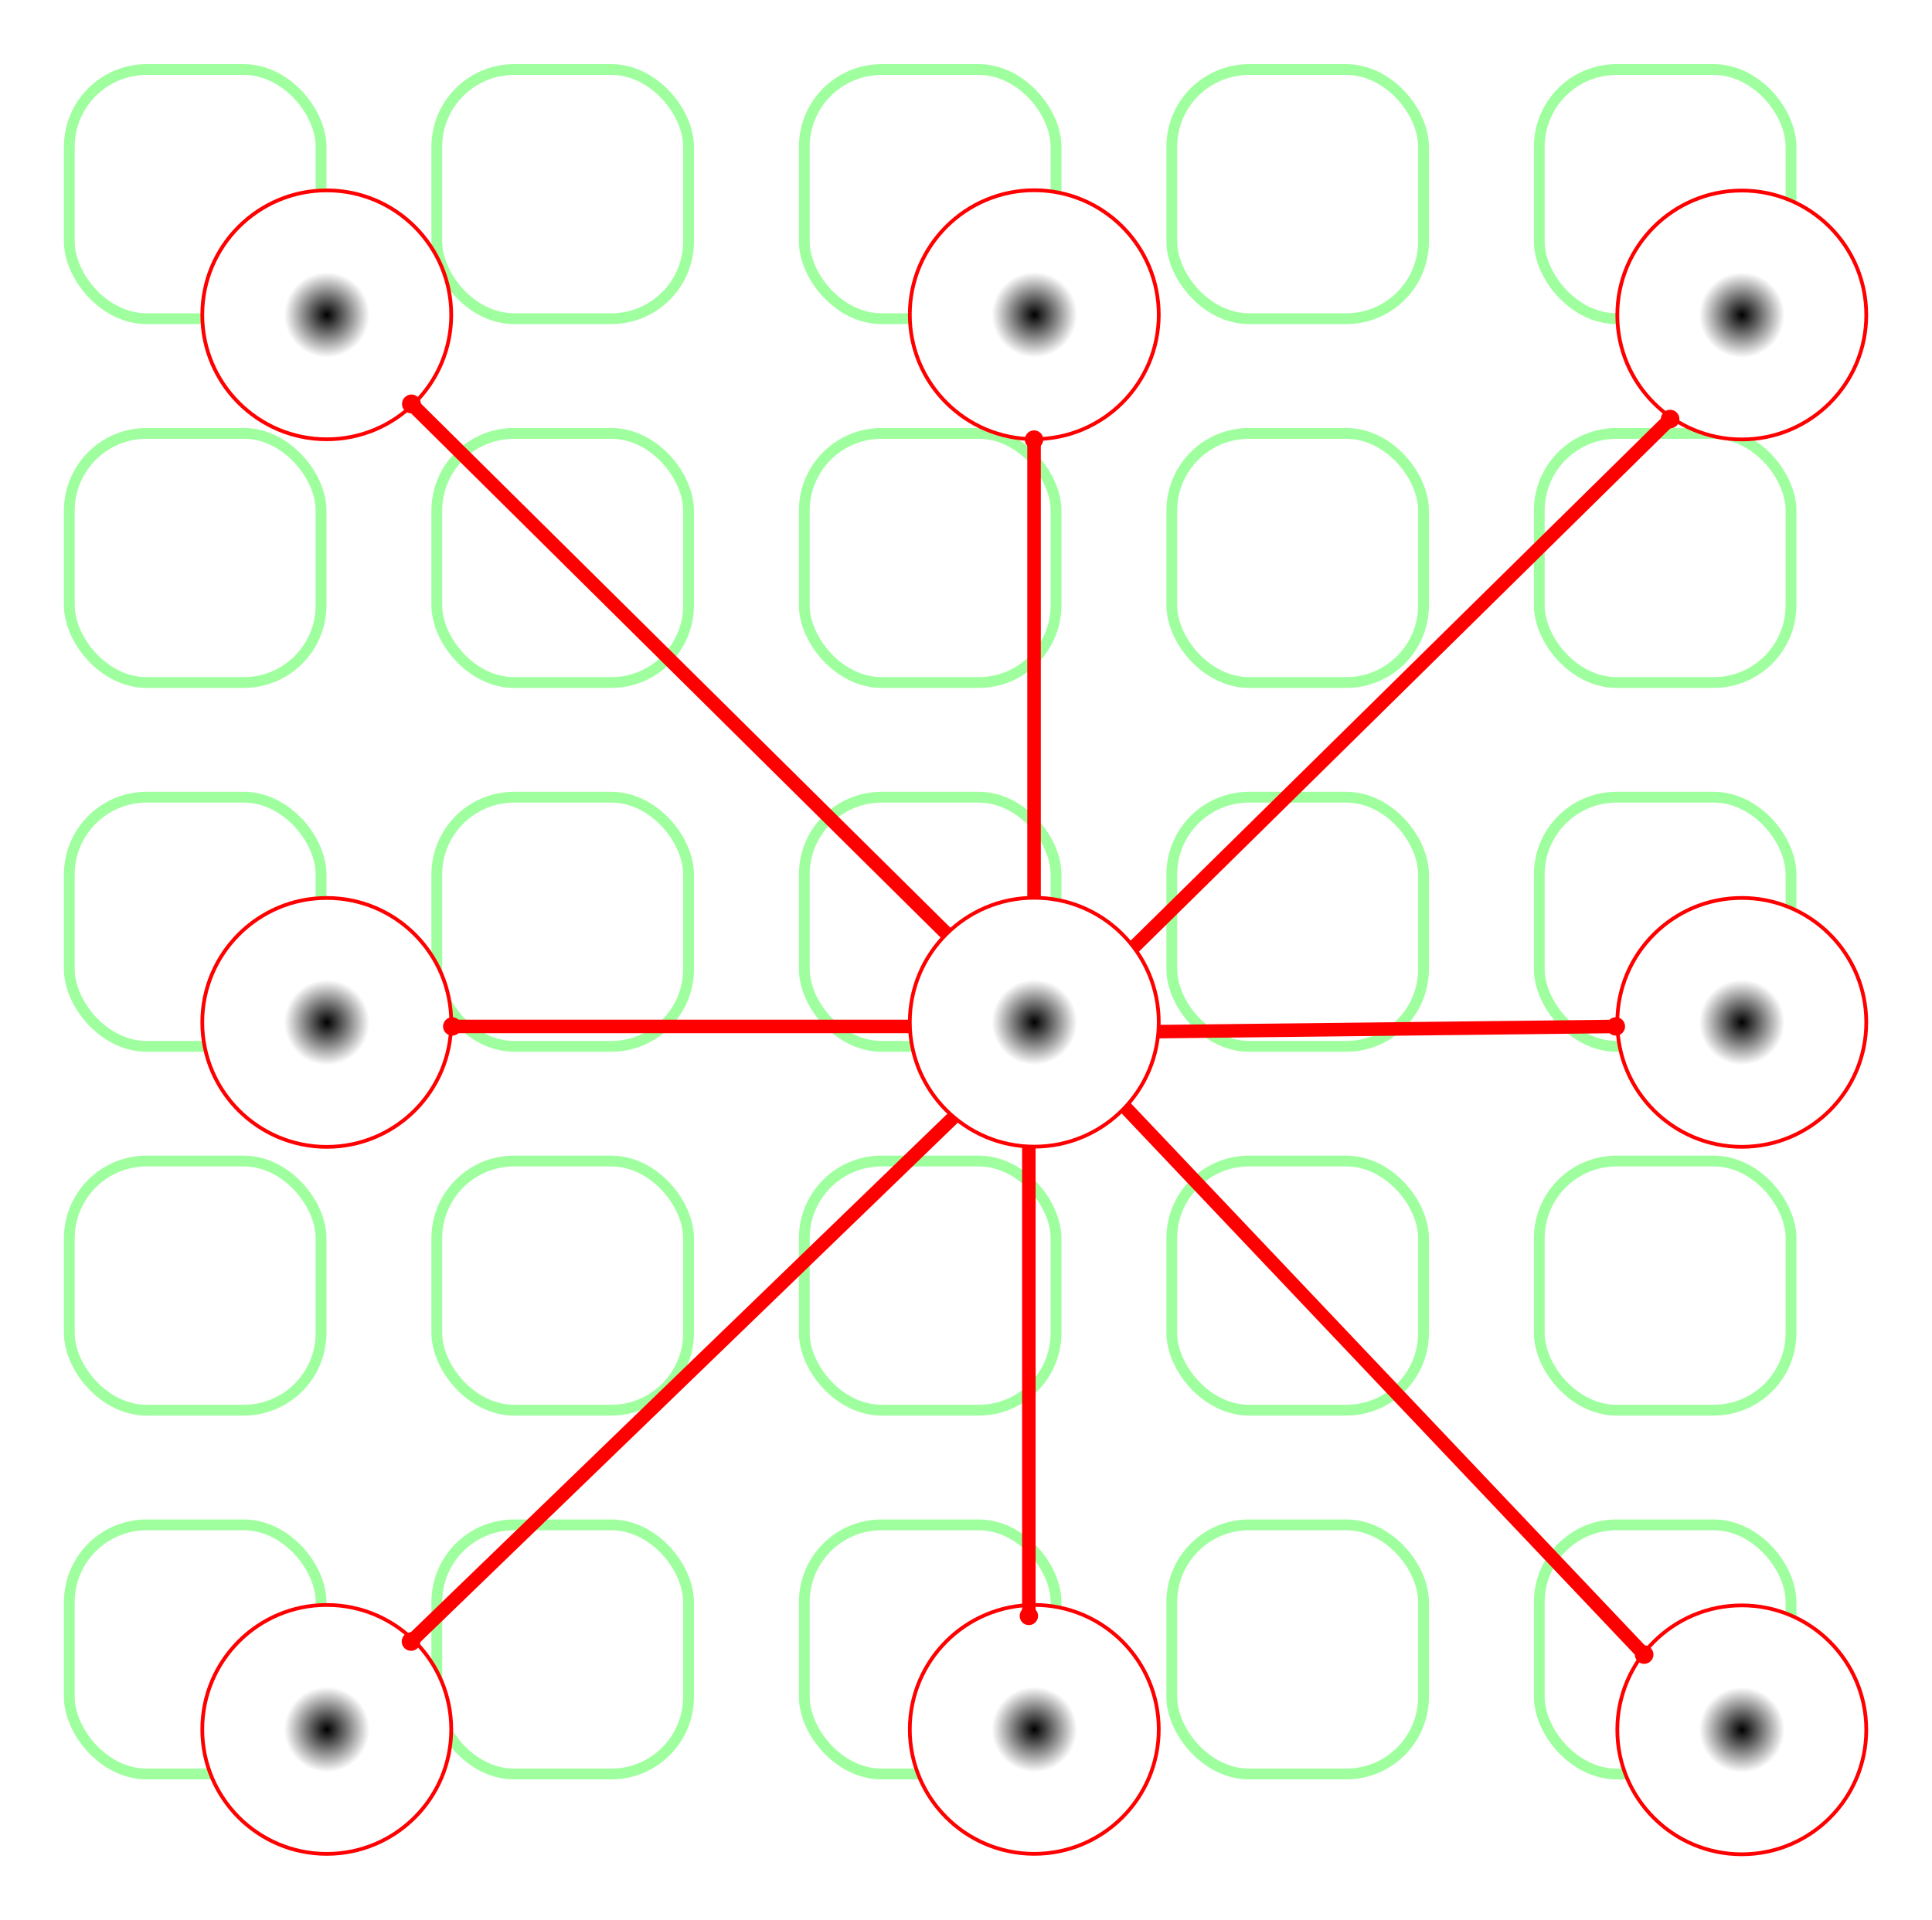 <?xml version="1.0" encoding="UTF-8" standalone="no"?>
<!-- Created with Inkscape (http://www.inkscape.org/) -->

<svg
   xmlns:dc="http://purl.org/dc/elements/1.1/"
   xmlns:cc="http://creativecommons.org/ns#"
   xmlns:rdf="http://www.w3.org/1999/02/22-rdf-syntax-ns#"
   xmlns:svg="http://www.w3.org/2000/svg"
   xmlns="http://www.w3.org/2000/svg"
   xmlns:xlink="http://www.w3.org/1999/xlink"
   xmlns:sodipodi="http://sodipodi.sourceforge.net/DTD/sodipodi-0.dtd"
   xmlns:inkscape="http://www.inkscape.org/namespaces/inkscape"
   width="151.257mm"
   height="150.349mm"
   viewBox="0 0 535.949 532.733"
   id="svg5463"
   version="1.1"
   inkscape:version="0.91 r13725"
   sodipodi:docname="single_cell_midget-off-inh.svg">
  <defs
     id="defs5465">
    <marker
       inkscape:isstock="true"
       style="overflow:visible"
       id="marker10641"
       refX="0.0"
       refY="0.0"
       orient="auto"
       inkscape:stockid="DotM">
      <path
         transform="scale(0.4) translate(7.4, 1)"
         style="fill-rule:evenodd;stroke:#ff0000;stroke-width:1pt;stroke-opacity:1;fill:#ff0000;fill-opacity:1"
         d="M -2.5,-1.0 C -2.5,1.76 -4.74,4.0 -7.5,4.0 C -10.26,4.0 -12.5,1.76 -12.5,-1.0 C -12.5,-3.76 -10.26,-6.0 -7.5,-6.0 C -4.74,-6.0 -2.5,-3.76 -2.5,-1.0 z "
         id="path10643" />
    </marker>
    <marker
       inkscape:isstock="true"
       style="overflow:visible"
       id="marker10523"
       refX="0.0"
       refY="0.0"
       orient="auto"
       inkscape:stockid="DotM">
      <path
         transform="scale(0.4) translate(7.4, 1)"
         style="fill-rule:evenodd;stroke:#ff0000;stroke-width:1pt;stroke-opacity:1;fill:#ff0000;fill-opacity:1"
         d="M -2.5,-1.0 C -2.5,1.76 -4.74,4.0 -7.5,4.0 C -10.26,4.0 -12.5,1.76 -12.5,-1.0 C -12.5,-3.76 -10.26,-6.0 -7.5,-6.0 C -4.74,-6.0 -2.5,-3.76 -2.5,-1.0 z "
         id="path10525" />
    </marker>
    <marker
       inkscape:isstock="true"
       style="overflow:visible"
       id="marker10411"
       refX="0.0"
       refY="0.0"
       orient="auto"
       inkscape:stockid="DotM">
      <path
         transform="scale(0.4) translate(7.4, 1)"
         style="fill-rule:evenodd;stroke:#ff0000;stroke-width:1pt;stroke-opacity:1;fill:#ff0000;fill-opacity:1"
         d="M -2.5,-1.0 C -2.5,1.76 -4.74,4.0 -7.5,4.0 C -10.26,4.0 -12.5,1.76 -12.5,-1.0 C -12.5,-3.76 -10.26,-6.0 -7.5,-6.0 C -4.74,-6.0 -2.5,-3.76 -2.5,-1.0 z "
         id="path10413" />
    </marker>
    <marker
       inkscape:isstock="true"
       style="overflow:visible"
       id="marker10305"
       refX="0.0"
       refY="0.0"
       orient="auto"
       inkscape:stockid="DotM">
      <path
         transform="scale(0.4) translate(7.4, 1)"
         style="fill-rule:evenodd;stroke:#ff0000;stroke-width:1pt;stroke-opacity:1;fill:#ff0000;fill-opacity:1"
         d="M -2.5,-1.0 C -2.5,1.76 -4.74,4.0 -7.5,4.0 C -10.26,4.0 -12.5,1.76 -12.5,-1.0 C -12.5,-3.76 -10.26,-6.0 -7.5,-6.0 C -4.74,-6.0 -2.5,-3.76 -2.5,-1.0 z "
         id="path10307" />
    </marker>
    <marker
       inkscape:isstock="true"
       style="overflow:visible"
       id="marker10205"
       refX="0.0"
       refY="0.0"
       orient="auto"
       inkscape:stockid="DotM">
      <path
         transform="scale(0.4) translate(7.4, 1)"
         style="fill-rule:evenodd;stroke:#ff0000;stroke-width:1pt;stroke-opacity:1;fill:#ff0000;fill-opacity:1"
         d="M -2.5,-1.0 C -2.5,1.76 -4.74,4.0 -7.5,4.0 C -10.26,4.0 -12.5,1.76 -12.5,-1.0 C -12.5,-3.76 -10.26,-6.0 -7.5,-6.0 C -4.74,-6.0 -2.5,-3.76 -2.5,-1.0 z "
         id="path10207" />
    </marker>
    <marker
       inkscape:isstock="true"
       style="overflow:visible"
       id="marker10111"
       refX="0.0"
       refY="0.0"
       orient="auto"
       inkscape:stockid="DotM">
      <path
         transform="scale(0.4) translate(7.4, 1)"
         style="fill-rule:evenodd;stroke:#ff0000;stroke-width:1pt;stroke-opacity:1;fill:#ff0000;fill-opacity:1"
         d="M -2.5,-1.0 C -2.5,1.76 -4.74,4.0 -7.5,4.0 C -10.26,4.0 -12.5,1.76 -12.5,-1.0 C -12.5,-3.76 -10.26,-6.0 -7.5,-6.0 C -4.74,-6.0 -2.5,-3.76 -2.5,-1.0 z "
         id="path10113" />
    </marker>
    <marker
       inkscape:isstock="true"
       style="overflow:visible"
       id="marker10023"
       refX="0.0"
       refY="0.0"
       orient="auto"
       inkscape:stockid="DotM">
      <path
         transform="scale(0.4) translate(7.4, 1)"
         style="fill-rule:evenodd;stroke:#ff0000;stroke-width:1pt;stroke-opacity:1;fill:#ff0000;fill-opacity:1"
         d="M -2.5,-1.0 C -2.5,1.76 -4.74,4.0 -7.5,4.0 C -10.26,4.0 -12.5,1.76 -12.5,-1.0 C -12.5,-3.76 -10.26,-6.0 -7.5,-6.0 C -4.74,-6.0 -2.5,-3.76 -2.5,-1.0 z "
         id="path10025" />
    </marker>
    <marker
       inkscape:stockid="DotM"
       orient="auto"
       refY="0.0"
       refX="0.0"
       id="DotM"
       style="overflow:visible"
       inkscape:isstock="true"
       inkscape:collect="always">
      <path
         id="path7777"
         d="M -2.5,-1.0 C -2.5,1.76 -4.74,4.0 -7.5,4.0 C -10.26,4.0 -12.5,1.76 -12.5,-1.0 C -12.5,-3.76 -10.26,-6.0 -7.5,-6.0 C -4.74,-6.0 -2.5,-3.76 -2.5,-1.0 z "
         style="fill-rule:evenodd;stroke:#ff0000;stroke-width:1pt;stroke-opacity:1;fill:#ff0000;fill-opacity:1"
         transform="scale(0.4) translate(7.4, 1)" />
    </marker>
    <marker
       inkscape:isstock="true"
       style="overflow:visible"
       id="marker6533"
       refX="0"
       refY="0"
       orient="auto"
       inkscape:stockid="TriangleOutM">
      <path
         transform="scale(0.4,0.4)"
         style="fill:#0079ff;fill-opacity:1;fill-rule:evenodd;stroke:#0079ff;stroke-width:1pt;stroke-opacity:1"
         d="m 5.77,0 -8.65,5 0,-10 8.65,5 z"
         id="path6535"
         inkscape:connector-curvature="0" />
    </marker>
    <marker
       inkscape:isstock="true"
       style="overflow:visible"
       id="marker6529"
       refX="0"
       refY="0"
       orient="auto"
       inkscape:stockid="TriangleOutM">
      <path
         transform="scale(0.4,0.4)"
         style="fill:#0079ff;fill-opacity:1;fill-rule:evenodd;stroke:#0079ff;stroke-width:1pt;stroke-opacity:1"
         d="m 5.77,0 -8.65,5 0,-10 8.65,5 z"
         id="path6531"
         inkscape:connector-curvature="0" />
    </marker>
    <marker
       inkscape:isstock="true"
       style="overflow:visible"
       id="marker6525"
       refX="0"
       refY="0"
       orient="auto"
       inkscape:stockid="TriangleOutM">
      <path
         transform="scale(0.4,0.4)"
         style="fill:#0079ff;fill-opacity:1;fill-rule:evenodd;stroke:#0079ff;stroke-width:1pt;stroke-opacity:1"
         d="m 5.77,0 -8.65,5 0,-10 8.65,5 z"
         id="path6527"
         inkscape:connector-curvature="0" />
    </marker>
    <marker
       inkscape:isstock="true"
       style="overflow:visible"
       id="marker6521"
       refX="0"
       refY="0"
       orient="auto"
       inkscape:stockid="TriangleOutM">
      <path
         transform="scale(0.4,0.4)"
         style="fill:#0079ff;fill-opacity:1;fill-rule:evenodd;stroke:#0079ff;stroke-width:1pt;stroke-opacity:1"
         d="m 5.77,0 -8.65,5 0,-10 8.65,5 z"
         id="path6523"
         inkscape:connector-curvature="0" />
    </marker>
    <marker
       inkscape:isstock="true"
       style="overflow:visible"
       id="marker6517"
       refX="0"
       refY="0"
       orient="auto"
       inkscape:stockid="TriangleOutM">
      <path
         transform="scale(0.4,0.4)"
         style="fill:#0079ff;fill-opacity:1;fill-rule:evenodd;stroke:#0079ff;stroke-width:1pt;stroke-opacity:1"
         d="m 5.77,0 -8.65,5 0,-10 8.65,5 z"
         id="path6519"
         inkscape:connector-curvature="0" />
    </marker>
    <marker
       inkscape:isstock="true"
       style="overflow:visible"
       id="marker6513"
       refX="0"
       refY="0"
       orient="auto"
       inkscape:stockid="TriangleOutM">
      <path
         transform="scale(0.4,0.4)"
         style="fill:#0079ff;fill-opacity:1;fill-rule:evenodd;stroke:#0079ff;stroke-width:1pt;stroke-opacity:1"
         d="m 5.77,0 -8.65,5 0,-10 8.65,5 z"
         id="path6515"
         inkscape:connector-curvature="0" />
    </marker>
    <marker
       inkscape:isstock="true"
       style="overflow:visible"
       id="marker6509"
       refX="0"
       refY="0"
       orient="auto"
       inkscape:stockid="TriangleOutM">
      <path
         transform="scale(0.4,0.4)"
         style="fill:#0079ff;fill-opacity:1;fill-rule:evenodd;stroke:#0079ff;stroke-width:1pt;stroke-opacity:1"
         d="m 5.77,0 -8.65,5 0,-10 8.65,5 z"
         id="path6511"
         inkscape:connector-curvature="0" />
    </marker>
    <marker
       inkscape:stockid="TriangleOutM"
       orient="auto"
       refY="0"
       refX="0"
       id="marker6485"
       style="overflow:visible"
       inkscape:isstock="true">
      <path
         id="path6487"
         d="m 5.77,0 -8.65,5 0,-10 8.65,5 z"
         style="fill:#0079ff;fill-opacity:1;fill-rule:evenodd;stroke:#0079ff;stroke-width:1pt;stroke-opacity:1"
         transform="scale(0.4,0.4)"
         inkscape:connector-curvature="0" />
    </marker>
    <marker
       inkscape:stockid="TriangleOutS"
       orient="auto"
       refY="0"
       refX="0"
       id="TriangleOutS"
       style="overflow:visible"
       inkscape:isstock="true">
      <path
         id="path6371"
         d="m 5.77,0 -8.65,5 0,-10 8.65,5 z"
         style="fill:#000000;fill-opacity:1;fill-rule:evenodd;stroke:#000000;stroke-width:1pt;stroke-opacity:1"
         transform="scale(0.2,0.2)"
         inkscape:connector-curvature="0" />
    </marker>
    <marker
       inkscape:stockid="TriangleOutM"
       orient="auto"
       refY="0"
       refX="0"
       id="TriangleOutM"
       style="overflow:visible"
       inkscape:isstock="true">
      <path
         id="path6368"
         d="m 5.77,0 -8.65,5 0,-10 8.65,5 z"
         style="fill:#000000;fill-opacity:1;fill-rule:evenodd;stroke:#000000;stroke-width:1pt;stroke-opacity:1"
         transform="scale(0.4,0.4)"
         inkscape:connector-curvature="0" />
    </marker>
    <marker
       inkscape:stockid="Arrow1Mend"
       orient="auto"
       refY="0"
       refX="0"
       id="Arrow1Mend"
       style="overflow:visible"
       inkscape:isstock="true">
      <path
         id="path6232"
         d="M 0,0 5,-5 -12.5,0 5,5 0,0 Z"
         style="fill:#000000;fill-opacity:1;fill-rule:evenodd;stroke:#000000;stroke-width:1pt;stroke-opacity:1"
         transform="matrix(-0.4,0,0,-0.4,-4,0)"
         inkscape:connector-curvature="0" />
    </marker>
    <linearGradient
       id="linearGradient6045">
      <stop
         style="stop-color:#000000;stop-opacity:1;"
         offset="0"
         id="stop6047" />
      <stop
         id="stop6049"
         offset="0.343"
         style="stop-color:#8c8c8c;stop-opacity:1" />
      <stop
         style="stop-color:#bebebe;stop-opacity:1"
         offset="1"
         id="stop6051" />
    </linearGradient>
    <linearGradient
       id="linearGradient3893">
      <stop
         id="stop3895"
         offset="0"
         style="stop-color:#000000;stop-opacity:1;" />
      <stop
         style="stop-color:#ffffff;stop-opacity:1;"
         offset="0.343"
         id="stop3899" />
      <stop
         id="stop3897"
         offset="1"
         style="stop-color:#ffffff;stop-opacity:1;" />
    </linearGradient>
    <pattern
       patternUnits="userSpaceOnUse"
       width="69.818"
       height="69.107"
       patternTransform="matrix(0.801,0,0,0.801,33.02,251.096)"
       id="pattern6110">
      <rect
         rx="20.28"
         y="1.5"
         x="1.5"
         height="66.107"
         width="66.818"
         id="rect6035"
         style="opacity:1;fill:none;fill-opacity:1;stroke:#00ff00;stroke-width:3;stroke-linecap:round;stroke-linejoin:round;stroke-miterlimit:4;stroke-dasharray:none;stroke-opacity:1" />
    </pattern>
    <radialGradient
       inkscape:collect="always"
       xlink:href="#linearGradient3893"
       id="radialGradient6548"
       gradientUnits="userSpaceOnUse"
       gradientTransform="matrix(1.036,0,0,1.036,-189.4,254.132)"
       cx="283.853"
       cy="165.277"
       fx="283.853"
       fy="165.277"
       r="33.335" />
    <radialGradient
       inkscape:collect="always"
       xlink:href="#linearGradient3893"
       id="radialGradient6552"
       gradientUnits="userSpaceOnUse"
       gradientTransform="matrix(1.036,0,0,1.036,-189.4,450.46)"
       cx="283.853"
       cy="165.277"
       fx="283.853"
       fy="165.277"
       r="33.335" />
    <radialGradient
       inkscape:collect="always"
       xlink:href="#linearGradient3893"
       id="radialGradient6556"
       gradientUnits="userSpaceOnUse"
       gradientTransform="matrix(1.036,0,0,1.036,-189.4,646.63)"
       cx="283.853"
       cy="165.277"
       fx="283.853"
       fy="165.277"
       r="33.335" />
    <radialGradient
       inkscape:collect="always"
       xlink:href="#linearGradient3893"
       id="radialGradient6560"
       gradientUnits="userSpaceOnUse"
       gradientTransform="matrix(1.036,0,0,1.036,6.87,254.091)"
       cx="283.853"
       cy="165.277"
       fx="283.853"
       fy="165.277"
       r="33.335" />
    <radialGradient
       inkscape:collect="always"
       xlink:href="#linearGradient3893"
       id="radialGradient6564"
       gradientUnits="userSpaceOnUse"
       gradientTransform="matrix(1.036,0,0,1.036,6.87,450.403)"
       cx="283.853"
       cy="165.277"
       fx="283.853"
       fy="165.277"
       r="33.335" />
    <radialGradient
       inkscape:collect="always"
       xlink:href="#linearGradient3893"
       id="radialGradient6568"
       gradientUnits="userSpaceOnUse"
       gradientTransform="matrix(1.036,0,0,1.036,6.87,646.622)"
       cx="283.853"
       cy="165.277"
       fx="283.853"
       fy="165.277"
       r="33.335" />
    <radialGradient
       inkscape:collect="always"
       xlink:href="#linearGradient3893"
       id="radialGradient6572"
       gradientUnits="userSpaceOnUse"
       gradientTransform="matrix(1.036,0,0,1.036,203.14,254.175)"
       cx="283.853"
       cy="165.277"
       fx="283.853"
       fy="165.277"
       r="33.335" />
    <radialGradient
       inkscape:collect="always"
       xlink:href="#linearGradient3893"
       id="radialGradient6576"
       gradientUnits="userSpaceOnUse"
       gradientTransform="matrix(1.036,0,0,1.036,203.14,450.451)"
       cx="283.853"
       cy="165.277"
       fx="283.853"
       fy="165.277"
       r="33.335" />
    <radialGradient
       inkscape:collect="always"
       xlink:href="#linearGradient3893"
       id="radialGradient6580"
       gradientUnits="userSpaceOnUse"
       gradientTransform="matrix(1.036,0,0,1.036,203.14,646.745)"
       cx="283.853"
       cy="165.277"
       fx="283.853"
       fy="165.277"
       r="33.335" />
  </defs>
  <sodipodi:namedview
     id="base"
     pagecolor="#ffffff"
     bordercolor="#666666"
     borderopacity="1.0"
     inkscape:pageopacity="0.0"
     inkscape:pageshadow="2"
     inkscape:zoom="0.98108454"
     inkscape:cx="65.24646"
     inkscape:cy="306.63749"
     inkscape:document-units="px"
     inkscape:current-layer="layer4"
     showgrid="false"
     inkscape:window-width="1920"
     inkscape:window-height="1021"
     inkscape:window-x="0"
     inkscape:window-y="0"
     inkscape:window-maximized="1"
     fit-margin-top="5"
     fit-margin-left="5"
     fit-margin-right="5"
     fit-margin-bottom="5" />
  <g
     inkscape:label="Layer 1"
     inkscape:groupmode="layer"
     id="layer1"
     transform="translate(-13.986,-337.979)">
    <g
       id="g4632"
       style="stroke:#00ff00;stroke-opacity:0.376">
      <g
         id="use4572"
         style="opacity:1;stroke:#00ff00;stroke-width:3;stroke-miterlimit:4;stroke-dasharray:none;stroke-opacity:0.376"
         inkscape:tile-x0="31.702098"
         inkscape:tile-y0="355.69598"
         transform="translate(101.945,100.95)">
        <g
           transform="matrix(1.248,0,0,1.248,-7.996,43.909)"
           id="g4735"
           style="stroke:#00ff00;stroke-width:2.404;stroke-miterlimit:4;stroke-dasharray:none;stroke-opacity:0.376">
          <rect
             style="fill:none;stroke:#00ff00;stroke-opacity:0.376"
             width="55.958"
             height="55.389"
             x="33.02"
             y="251.096"
             id="rect4737"
             ry="17.175" />
        </g>
      </g>
      <g
         id="use4574"
         style="opacity:1;stroke:#00ff00;stroke-width:3;stroke-miterlimit:4;stroke-dasharray:none;stroke-opacity:0.376"
         inkscape:tile-x0="31.702098"
         inkscape:tile-y0="355.69598"
         transform="translate(101.945,201.9)">
        <g
           transform="matrix(1.248,0,0,1.248,-7.996,43.909)"
           id="g4741"
           style="stroke:#00ff00;stroke-width:2.404;stroke-miterlimit:4;stroke-dasharray:none;stroke-opacity:0.376">
          <rect
             style="fill:none;stroke:#00ff00;stroke-opacity:0.376"
             width="55.958"
             height="55.389"
             x="33.02"
             y="251.096"
             id="rect4743"
             ry="17.175" />
        </g>
      </g>
      <g
         id="use4576"
         style="opacity:1;stroke:#00ff00;stroke-width:3;stroke-miterlimit:4;stroke-dasharray:none;stroke-opacity:0.376"
         inkscape:tile-x0="31.702098"
         inkscape:tile-y0="355.69598"
         transform="translate(101.945,302.849)">
        <g
           transform="matrix(1.248,0,0,1.248,-7.996,43.909)"
           id="g4747"
           style="stroke:#00ff00;stroke-width:2.404;stroke-miterlimit:4;stroke-dasharray:none;stroke-opacity:0.376">
          <rect
             style="fill:none;stroke:#00ff00;stroke-opacity:0.376"
             width="55.958"
             height="55.389"
             x="33.02"
             y="251.096"
             id="rect4749"
             ry="17.175" />
        </g>
      </g>
      <g
         id="use4582"
         style="opacity:1;stroke:#00ff00;stroke-width:3;stroke-miterlimit:4;stroke-dasharray:none;stroke-opacity:0.376"
         inkscape:tile-x0="31.702098"
         inkscape:tile-y0="355.69598"
         transform="translate(203.89,100.95)">
        <g
           transform="matrix(1.248,0,0,1.248,-7.996,43.909)"
           id="g4753"
           style="stroke:#00ff00;stroke-width:2.404;stroke-miterlimit:4;stroke-dasharray:none;stroke-opacity:0.376">
          <rect
             style="fill:none;stroke:#00ff00;stroke-opacity:0.376"
             width="55.958"
             height="55.389"
             x="33.02"
             y="251.096"
             id="rect4755"
             ry="17.175" />
        </g>
      </g>
      <g
         id="use4584"
         style="opacity:1;stroke:#00ff00;stroke-width:3;stroke-miterlimit:4;stroke-dasharray:none;stroke-opacity:0.376"
         inkscape:tile-x0="31.702098"
         inkscape:tile-y0="355.69598"
         transform="translate(203.89,201.9)">
        <g
           transform="matrix(1.248,0,0,1.248,-7.996,43.909)"
           id="g4759"
           style="stroke:#00ff00;stroke-width:2.404;stroke-miterlimit:4;stroke-dasharray:none;stroke-opacity:0.376">
          <rect
             style="fill:none;stroke:#00ff00;stroke-opacity:0.376"
             width="55.958"
             height="55.389"
             x="33.02"
             y="251.096"
             id="rect4761"
             ry="17.175" />
        </g>
      </g>
      <g
         id="use4586"
         style="opacity:1;stroke:#00ff00;stroke-width:3;stroke-miterlimit:4;stroke-dasharray:none;stroke-opacity:0.376"
         inkscape:tile-x0="31.702098"
         inkscape:tile-y0="355.69598"
         transform="translate(203.89,302.849)">
        <g
           transform="matrix(1.248,0,0,1.248,-7.996,43.909)"
           id="g4765"
           style="stroke:#00ff00;stroke-width:2.404;stroke-miterlimit:4;stroke-dasharray:none;stroke-opacity:0.376">
          <rect
             style="fill:none;stroke:#00ff00;stroke-opacity:0.376"
             width="55.958"
             height="55.389"
             x="33.02"
             y="251.096"
             id="rect4767"
             ry="17.175" />
        </g>
      </g>
      <g
         id="use4592"
         style="opacity:1;stroke:#00ff00;stroke-width:3;stroke-miterlimit:4;stroke-dasharray:none;stroke-opacity:0.376"
         inkscape:tile-x0="31.702098"
         inkscape:tile-y0="355.69598"
         transform="translate(305.835,100.95)">
        <g
           transform="matrix(1.248,0,0,1.248,-7.996,43.909)"
           id="g4771"
           style="stroke:#00ff00;stroke-width:2.404;stroke-miterlimit:4;stroke-dasharray:none;stroke-opacity:0.376">
          <rect
             style="fill:none;stroke:#00ff00;stroke-opacity:0.376"
             width="55.958"
             height="55.389"
             x="33.02"
             y="251.096"
             id="rect4773"
             ry="17.175" />
        </g>
      </g>
      <g
         id="use4594"
         style="opacity:1;stroke:#00ff00;stroke-width:3;stroke-miterlimit:4;stroke-dasharray:none;stroke-opacity:0.376"
         inkscape:tile-x0="31.702098"
         inkscape:tile-y0="355.69598"
         transform="translate(305.835,201.9)">
        <g
           transform="matrix(1.248,0,0,1.248,-7.996,43.909)"
           id="g4777"
           style="stroke:#00ff00;stroke-width:2.404;stroke-miterlimit:4;stroke-dasharray:none;stroke-opacity:0.376">
          <rect
             style="fill:none;stroke:#00ff00;stroke-opacity:0.376"
             width="55.958"
             height="55.389"
             x="33.02"
             y="251.096"
             id="rect4779"
             ry="17.175" />
        </g>
      </g>
      <g
         id="use4596"
         style="opacity:1;stroke:#00ff00;stroke-width:3;stroke-miterlimit:4;stroke-dasharray:none;stroke-opacity:0.376"
         inkscape:tile-x0="31.702098"
         inkscape:tile-y0="355.69598"
         transform="translate(305.835,302.849)">
        <g
           transform="matrix(1.248,0,0,1.248,-7.996,43.909)"
           id="g4783"
           style="stroke:#00ff00;stroke-width:2.404;stroke-miterlimit:4;stroke-dasharray:none;stroke-opacity:0.376">
          <rect
             style="fill:none;stroke:#00ff00;stroke-opacity:0.376"
             width="55.958"
             height="55.389"
             x="33.02"
             y="251.096"
             id="rect4785"
             ry="17.175" />
        </g>
      </g>
    </g>
    <g
       id="g4610"
       style="opacity:0.74">
      <g
         inkscape:tile-y0="355.69598"
         inkscape:tile-x0="31.702098"
         inkscape:tile-h="72.106983"
         inkscape:tile-w="72.81781"
         inkscape:tile-cy="391.74947"
         inkscape:tile-cx="68.111003"
         style="opacity:0.504;stroke:#00ff00;stroke-width:3;stroke-miterlimit:4;stroke-dasharray:none;stroke-opacity:1"
         id="g6060">
        <g
           style="stroke:#00ff00;stroke-width:2.404;stroke-miterlimit:4;stroke-dasharray:none;stroke-opacity:1"
           id="g6033"
           transform="matrix(1.248,0,0,1.248,-7.996,43.909)">
          <rect
             ry="17.175"
             id="rect6113"
             y="251.096"
             x="33.02"
             height="55.389"
             width="55.958"
             style="fill:none;stroke:#00ff00;stroke-opacity:1" />
        </g>
      </g>
      <g
         id="use4562"
         style="opacity:0.504;stroke:#00ff00;stroke-width:3;stroke-miterlimit:4;stroke-dasharray:none;stroke-opacity:1"
         inkscape:tile-x0="31.702098"
         inkscape:tile-y0="355.69598"
         transform="translate(0,100.95)">
        <g
           transform="matrix(1.248,0,0,1.248,-7.996,43.909)"
           id="g4645"
           style="stroke:#00ff00;stroke-width:2.404;stroke-miterlimit:4;stroke-dasharray:none;stroke-opacity:1">
          <rect
             style="fill:none;stroke:#00ff00;stroke-opacity:1"
             width="55.958"
             height="55.389"
             x="33.02"
             y="251.096"
             id="rect4647"
             ry="17.175" />
        </g>
      </g>
      <g
         id="use4564"
         style="opacity:0.504;stroke:#00ff00;stroke-width:3;stroke-miterlimit:4;stroke-dasharray:none;stroke-opacity:1"
         inkscape:tile-x0="31.702098"
         inkscape:tile-y0="355.69598"
         transform="translate(0,201.9)">
        <g
           transform="matrix(1.248,0,0,1.248,-7.996,43.909)"
           id="g4651"
           style="stroke:#00ff00;stroke-width:2.404;stroke-miterlimit:4;stroke-dasharray:none;stroke-opacity:1">
          <rect
             style="fill:none;stroke:#00ff00;stroke-opacity:1"
             width="55.958"
             height="55.389"
             x="33.02"
             y="251.096"
             id="rect4653"
             ry="17.175" />
        </g>
      </g>
      <g
         id="use4566"
         style="opacity:0.504;stroke:#00ff00;stroke-width:3;stroke-miterlimit:4;stroke-dasharray:none;stroke-opacity:1"
         inkscape:tile-x0="31.702098"
         inkscape:tile-y0="355.69598"
         transform="translate(0,302.849)">
        <g
           transform="matrix(1.248,0,0,1.248,-7.996,43.909)"
           id="g4657"
           style="stroke:#00ff00;stroke-width:2.404;stroke-miterlimit:4;stroke-dasharray:none;stroke-opacity:1">
          <rect
             style="fill:none;stroke:#00ff00;stroke-opacity:1"
             width="55.958"
             height="55.389"
             x="33.02"
             y="251.096"
             id="rect4659"
             ry="17.175" />
        </g>
      </g>
      <g
         id="use4568"
         style="opacity:0.504;stroke:#00ff00;stroke-width:3;stroke-miterlimit:4;stroke-dasharray:none;stroke-opacity:1"
         inkscape:tile-x0="31.702098"
         inkscape:tile-y0="355.69598"
         transform="translate(0,403.799)">
        <g
           transform="matrix(1.248,0,0,1.248,-7.996,43.909)"
           id="g4663"
           style="stroke:#00ff00;stroke-width:2.404;stroke-miterlimit:4;stroke-dasharray:none;stroke-opacity:1">
          <rect
             style="fill:none;stroke:#00ff00;stroke-opacity:1"
             width="55.958"
             height="55.389"
             x="33.02"
             y="251.096"
             id="rect4665"
             ry="17.175" />
        </g>
      </g>
      <g
         id="use4570"
         style="opacity:0.504;stroke:#00ff00;stroke-width:3;stroke-miterlimit:4;stroke-dasharray:none;stroke-opacity:1"
         inkscape:tile-x0="31.702098"
         inkscape:tile-y0="355.69598"
         transform="translate(101.945,0)">
        <g
           transform="matrix(1.248,0,0,1.248,-7.996,43.909)"
           id="g4669"
           style="stroke:#00ff00;stroke-width:2.404;stroke-miterlimit:4;stroke-dasharray:none;stroke-opacity:1">
          <rect
             style="fill:none;stroke:#00ff00;stroke-opacity:1"
             width="55.958"
             height="55.389"
             x="33.02"
             y="251.096"
             id="rect4671"
             ry="17.175" />
        </g>
      </g>
      <g
         id="use4578"
         style="opacity:0.504;stroke:#00ff00;stroke-width:3;stroke-miterlimit:4;stroke-dasharray:none;stroke-opacity:1"
         inkscape:tile-x0="31.702098"
         inkscape:tile-y0="355.69598"
         transform="translate(101.945,403.799)">
        <g
           transform="matrix(1.248,0,0,1.248,-7.996,43.909)"
           id="g4675"
           style="stroke:#00ff00;stroke-width:2.404;stroke-miterlimit:4;stroke-dasharray:none;stroke-opacity:1">
          <rect
             style="fill:none;stroke:#00ff00;stroke-opacity:1"
             width="55.958"
             height="55.389"
             x="33.02"
             y="251.096"
             id="rect4677"
             ry="17.175" />
        </g>
      </g>
      <g
         id="use4580"
         style="opacity:0.504;stroke:#00ff00;stroke-width:3;stroke-miterlimit:4;stroke-dasharray:none;stroke-opacity:1"
         inkscape:tile-x0="31.702098"
         inkscape:tile-y0="355.69598"
         transform="translate(203.89,0)">
        <g
           transform="matrix(1.248,0,0,1.248,-7.996,43.909)"
           id="g4681"
           style="stroke:#00ff00;stroke-width:2.404;stroke-miterlimit:4;stroke-dasharray:none;stroke-opacity:1">
          <rect
             style="fill:none;stroke:#00ff00;stroke-opacity:1"
             width="55.958"
             height="55.389"
             x="33.02"
             y="251.096"
             id="rect4683"
             ry="17.175" />
        </g>
      </g>
      <g
         id="use4588"
         style="opacity:0.504;stroke:#00ff00;stroke-width:3;stroke-miterlimit:4;stroke-dasharray:none;stroke-opacity:1"
         inkscape:tile-x0="31.702098"
         inkscape:tile-y0="355.69598"
         transform="translate(203.89,403.799)">
        <g
           transform="matrix(1.248,0,0,1.248,-7.996,43.909)"
           id="g4687"
           style="stroke:#00ff00;stroke-width:2.404;stroke-miterlimit:4;stroke-dasharray:none;stroke-opacity:1">
          <rect
             style="fill:none;stroke:#00ff00;stroke-opacity:1"
             width="55.958"
             height="55.389"
             x="33.02"
             y="251.096"
             id="rect4689"
             ry="17.175" />
        </g>
      </g>
      <g
         id="use4590"
         style="opacity:0.504;stroke:#00ff00;stroke-width:3;stroke-miterlimit:4;stroke-dasharray:none;stroke-opacity:1"
         inkscape:tile-x0="31.702098"
         inkscape:tile-y0="355.69598"
         transform="translate(305.835,0)">
        <g
           transform="matrix(1.248,0,0,1.248,-7.996,43.909)"
           id="g4693"
           style="stroke:#00ff00;stroke-width:2.404;stroke-miterlimit:4;stroke-dasharray:none;stroke-opacity:1">
          <rect
             style="fill:none;stroke:#00ff00;stroke-opacity:1"
             width="55.958"
             height="55.389"
             x="33.02"
             y="251.096"
             id="rect4695"
             ry="17.175" />
        </g>
      </g>
      <g
         id="use4598"
         style="opacity:0.504;stroke:#00ff00;stroke-width:3;stroke-miterlimit:4;stroke-dasharray:none;stroke-opacity:1"
         inkscape:tile-x0="31.702098"
         inkscape:tile-y0="355.69598"
         transform="translate(305.835,403.799)">
        <g
           transform="matrix(1.248,0,0,1.248,-7.996,43.909)"
           id="g4699"
           style="stroke:#00ff00;stroke-width:2.404;stroke-miterlimit:4;stroke-dasharray:none;stroke-opacity:1">
          <rect
             style="fill:none;stroke:#00ff00;stroke-opacity:1"
             width="55.958"
             height="55.389"
             x="33.02"
             y="251.096"
             id="rect4701"
             ry="17.175" />
        </g>
      </g>
      <g
         id="use4600"
         style="opacity:0.504;stroke:#00ff00;stroke-width:3;stroke-miterlimit:4;stroke-dasharray:none;stroke-opacity:1"
         inkscape:tile-x0="31.702098"
         inkscape:tile-y0="355.69598"
         transform="translate(407.78,0)">
        <g
           transform="matrix(1.248,0,0,1.248,-7.996,43.909)"
           id="g4705"
           style="stroke:#00ff00;stroke-width:2.404;stroke-miterlimit:4;stroke-dasharray:none;stroke-opacity:1">
          <rect
             style="fill:none;stroke:#00ff00;stroke-opacity:1"
             width="55.958"
             height="55.389"
             x="33.02"
             y="251.096"
             id="rect4707"
             ry="17.175" />
        </g>
      </g>
      <g
         id="use4602"
         style="opacity:0.504;stroke:#00ff00;stroke-width:3;stroke-miterlimit:4;stroke-dasharray:none;stroke-opacity:1"
         inkscape:tile-x0="31.702098"
         inkscape:tile-y0="355.69598"
         transform="translate(407.78,100.95)">
        <g
           transform="matrix(1.248,0,0,1.248,-7.996,43.909)"
           id="g4711"
           style="stroke:#00ff00;stroke-width:2.404;stroke-miterlimit:4;stroke-dasharray:none;stroke-opacity:1">
          <rect
             style="fill:none;stroke:#00ff00;stroke-opacity:1"
             width="55.958"
             height="55.389"
             x="33.02"
             y="251.096"
             id="rect4713"
             ry="17.175" />
        </g>
      </g>
      <g
         id="use4604"
         style="opacity:0.504;stroke:#00ff00;stroke-width:3;stroke-miterlimit:4;stroke-dasharray:none;stroke-opacity:1"
         inkscape:tile-x0="31.702098"
         inkscape:tile-y0="355.69598"
         transform="translate(407.78,201.9)">
        <g
           transform="matrix(1.248,0,0,1.248,-7.996,43.909)"
           id="g4717"
           style="stroke:#00ff00;stroke-width:2.404;stroke-miterlimit:4;stroke-dasharray:none;stroke-opacity:1">
          <rect
             style="fill:none;stroke:#00ff00;stroke-opacity:1"
             width="55.958"
             height="55.389"
             x="33.02"
             y="251.096"
             id="rect4719"
             ry="17.175" />
        </g>
      </g>
      <g
         id="use4606"
         style="opacity:0.504;stroke:#00ff00;stroke-width:3;stroke-miterlimit:4;stroke-dasharray:none;stroke-opacity:1"
         inkscape:tile-x0="31.702098"
         inkscape:tile-y0="355.69598"
         transform="translate(407.78,302.849)">
        <g
           transform="matrix(1.248,0,0,1.248,-7.996,43.909)"
           id="g4723"
           style="stroke:#00ff00;stroke-width:2.404;stroke-miterlimit:4;stroke-dasharray:none;stroke-opacity:1">
          <rect
             style="fill:none;stroke:#00ff00;stroke-opacity:1"
             width="55.958"
             height="55.389"
             x="33.02"
             y="251.096"
             id="rect4725"
             ry="17.175" />
        </g>
      </g>
      <g
         id="use4608"
         style="opacity:0.504;stroke:#00ff00;stroke-width:3;stroke-miterlimit:4;stroke-dasharray:none;stroke-opacity:1"
         inkscape:tile-x0="31.702098"
         inkscape:tile-y0="355.69598"
         transform="translate(407.78,403.799)">
        <g
           transform="matrix(1.248,0,0,1.248,-7.996,43.909)"
           id="g4729"
           style="stroke:#00ff00;stroke-width:2.404;stroke-miterlimit:4;stroke-dasharray:none;stroke-opacity:1">
          <rect
             style="fill:none;stroke:#00ff00;stroke-opacity:1"
             width="55.958"
             height="55.389"
             x="33.02"
             y="251.096"
             id="rect4731"
             ry="17.175" />
        </g>
      </g>
    </g>
  </g>
  <g
     inkscape:groupmode="layer"
     id="layer4"
     inkscape:label="Layer 3"
     style="opacity:1"
     transform="translate(-13.986,-337.979)">
    <circle
       inkscape:tile-y0="578.19175"
       inkscape:tile-x0="259.49119"
       r="34.53"
       cy="425.335"
       cx="104.631"
       style="opacity:1;fill:url(#radialGradient6548);fill-opacity:1;stroke:#ff0000;stroke-width:1.036;stroke-linecap:round;stroke-linejoin:round;stroke-miterlimit:4;stroke-dasharray:none;stroke-opacity:1"
       id="use6195" />
    <circle
       inkscape:tile-y0="578.19175"
       inkscape:tile-x0="259.49119"
       r="34.53"
       cy="621.663"
       cx="104.631"
       style="opacity:1;fill:url(#radialGradient6552);fill-opacity:1;stroke:#ff0000;stroke-width:1.036;stroke-linecap:round;stroke-linejoin:round;stroke-miterlimit:4;stroke-dasharray:none;stroke-opacity:1"
       id="use6197" />
    <circle
       inkscape:tile-y0="578.19175"
       inkscape:tile-x0="259.49119"
       r="34.53"
       cy="817.833"
       cx="104.631"
       style="opacity:1;fill:url(#radialGradient6556);fill-opacity:1;stroke:#ff0000;stroke-width:1.036;stroke-linecap:round;stroke-linejoin:round;stroke-miterlimit:4;stroke-dasharray:none;stroke-opacity:1"
       id="use6199" />
    <circle
       inkscape:tile-y0="578.19175"
       inkscape:tile-x0="259.49119"
       r="34.53"
       cy="425.294"
       cx="300.901"
       style="opacity:1;fill:url(#radialGradient6560);fill-opacity:1;stroke:#ff0000;stroke-width:1.036;stroke-linecap:round;stroke-linejoin:round;stroke-miterlimit:4;stroke-dasharray:none;stroke-opacity:1"
       id="use6201" />
    <circle
       inkscape:tile-y0="578.19175"
       inkscape:tile-x0="259.49119"
       r="34.53"
       cy="817.825"
       cx="300.901"
       style="opacity:1;fill:url(#radialGradient6568);fill-opacity:1;stroke:#ff0000;stroke-width:1.036;stroke-linecap:round;stroke-linejoin:round;stroke-miterlimit:4;stroke-dasharray:none;stroke-opacity:1"
       id="use6205" />
    <circle
       inkscape:tile-y0="578.19175"
       inkscape:tile-x0="259.49119"
       r="34.53"
       cy="425.378"
       cx="497.17"
       style="opacity:1;fill:url(#radialGradient6572);fill-opacity:1;stroke:#ff0000;stroke-width:1.036;stroke-linecap:round;stroke-linejoin:round;stroke-miterlimit:4;stroke-dasharray:none;stroke-opacity:1"
       id="use6207" />
    <circle
       inkscape:tile-y0="578.19175"
       inkscape:tile-x0="259.49119"
       r="34.53"
       cy="621.654"
       cx="497.17"
       style="opacity:1;fill:url(#radialGradient6576);fill-opacity:1;stroke:#ff0000;stroke-width:1.036;stroke-linecap:round;stroke-linejoin:round;stroke-miterlimit:4;stroke-dasharray:none;stroke-opacity:1"
       id="use6209" />
    <circle
       inkscape:tile-y0="578.19175"
       inkscape:tile-x0="259.49119"
       r="34.53"
       cy="817.948"
       cx="497.17"
       style="opacity:1;fill:url(#radialGradient6580);fill-opacity:1;stroke:#ff0000;stroke-width:1.036;stroke-linecap:round;stroke-linejoin:round;stroke-miterlimit:4;stroke-dasharray:none;stroke-opacity:1"
       id="use6211" />
    <path
       style="fill:none;fill-rule:evenodd;stroke:#ff0000;stroke-width:3.75;stroke-linecap:butt;stroke-linejoin:miter;stroke-opacity:1;stroke-miterlimit:4;stroke-dasharray:none;marker-end:url(#DotM);marker-mid:"
       d="m 266.245,622.778 -126.85,0"
       id="path6811"
       inkscape:connector-curvature="0" />
    <path
       style="fill:none;fill-rule:evenodd;stroke:#ff0000;stroke-width:3.854;stroke-linecap:butt;stroke-linejoin:miter;stroke-miterlimit:4;stroke-dasharray:none;stroke-opacity:1;marker-end:url(#marker10411)"
       d="M 277.74,598.196 128.094,450.032"
       id="path10003"
       inkscape:connector-curvature="0" />
    <path
       style="fill:none;fill-rule:evenodd;stroke:#ff0000;stroke-width:3.75;stroke-linecap:butt;stroke-linejoin:miter;stroke-opacity:1;stroke-miterlimit:4;stroke-dasharray:none;marker-end:url(#marker10305)"
       d="m 300.84,586.741 0,-126.85"
       id="path10005"
       inkscape:connector-curvature="0" />
    <path
       style="fill:none;fill-rule:evenodd;stroke:#ff0000;stroke-width:3.793;stroke-linecap:butt;stroke-linejoin:miter;stroke-miterlimit:4;stroke-dasharray:none;stroke-opacity:1;marker-end:url(#marker10111)"
       d="M 327.882,601.387 477.326,454.22"
       id="path10007"
       inkscape:connector-curvature="0"
       sodipodi:nodetypes="cc" />
    <path
       style="fill:none;fill-rule:evenodd;stroke:#ff0000;stroke-width:3.75;stroke-linecap:butt;stroke-linejoin:miter;stroke-opacity:1;stroke-miterlimit:4;stroke-dasharray:none;marker-end:url(#marker10023)"
       d="m 335.436,624.22 126.85,-1.441"
       id="path10009"
       inkscape:connector-curvature="0" />
    <path
       style="fill:none;fill-rule:evenodd;stroke:#ff0000;stroke-width:3.794;stroke-linecap:butt;stroke-linejoin:miter;stroke-miterlimit:4;stroke-dasharray:none;stroke-opacity:1;marker-end:url(#marker10641)"
       d="m 325.001,644.022 145.115,153.077"
       id="path10011"
       inkscape:connector-curvature="0"
       sodipodi:nodetypes="cc" />
    <path
       style="fill:none;fill-rule:evenodd;stroke:#ff0000;stroke-width:3.75;stroke-linecap:butt;stroke-linejoin:miter;stroke-miterlimit:4;stroke-dasharray:none;stroke-opacity:1;marker-end:url(#marker10205)"
       d="m 299.399,654.491 0,131.895"
       id="path10013"
       inkscape:connector-curvature="0"
       sodipodi:nodetypes="cc" />
    <path
       style="fill:none;fill-rule:evenodd;stroke:#ff0000;stroke-width:3.802;stroke-linecap:butt;stroke-linejoin:miter;stroke-miterlimit:4;stroke-dasharray:none;stroke-opacity:1;marker-end:url(#marker10523)"
       d="M 279.96,646.581 127.978,793.478"
       id="path10015"
       inkscape:connector-curvature="0"
       sodipodi:nodetypes="cc" />
  </g>
  <g
     inkscape:groupmode="layer"
     id="layer2"
     inkscape:label="Layer 2"
     transform="translate(-13.986,-337.979)">
    <g
       inkscape:groupmode="layer"
       id="layer5"
       inkscape:label="Layer 4">
      <circle
         inkscape:tile-y0="578.19175"
         inkscape:tile-x0="259.49119"
         r="34.53"
         cy="621.605"
         cx="300.901"
         style="opacity:1;fill:url(#radialGradient6564);fill-opacity:1;stroke:#ff0000;stroke-width:1.036;stroke-linecap:round;stroke-linejoin:round;stroke-miterlimit:4;stroke-dasharray:none;stroke-opacity:1"
         id="use6203" />
    </g>
  </g>
</svg>
